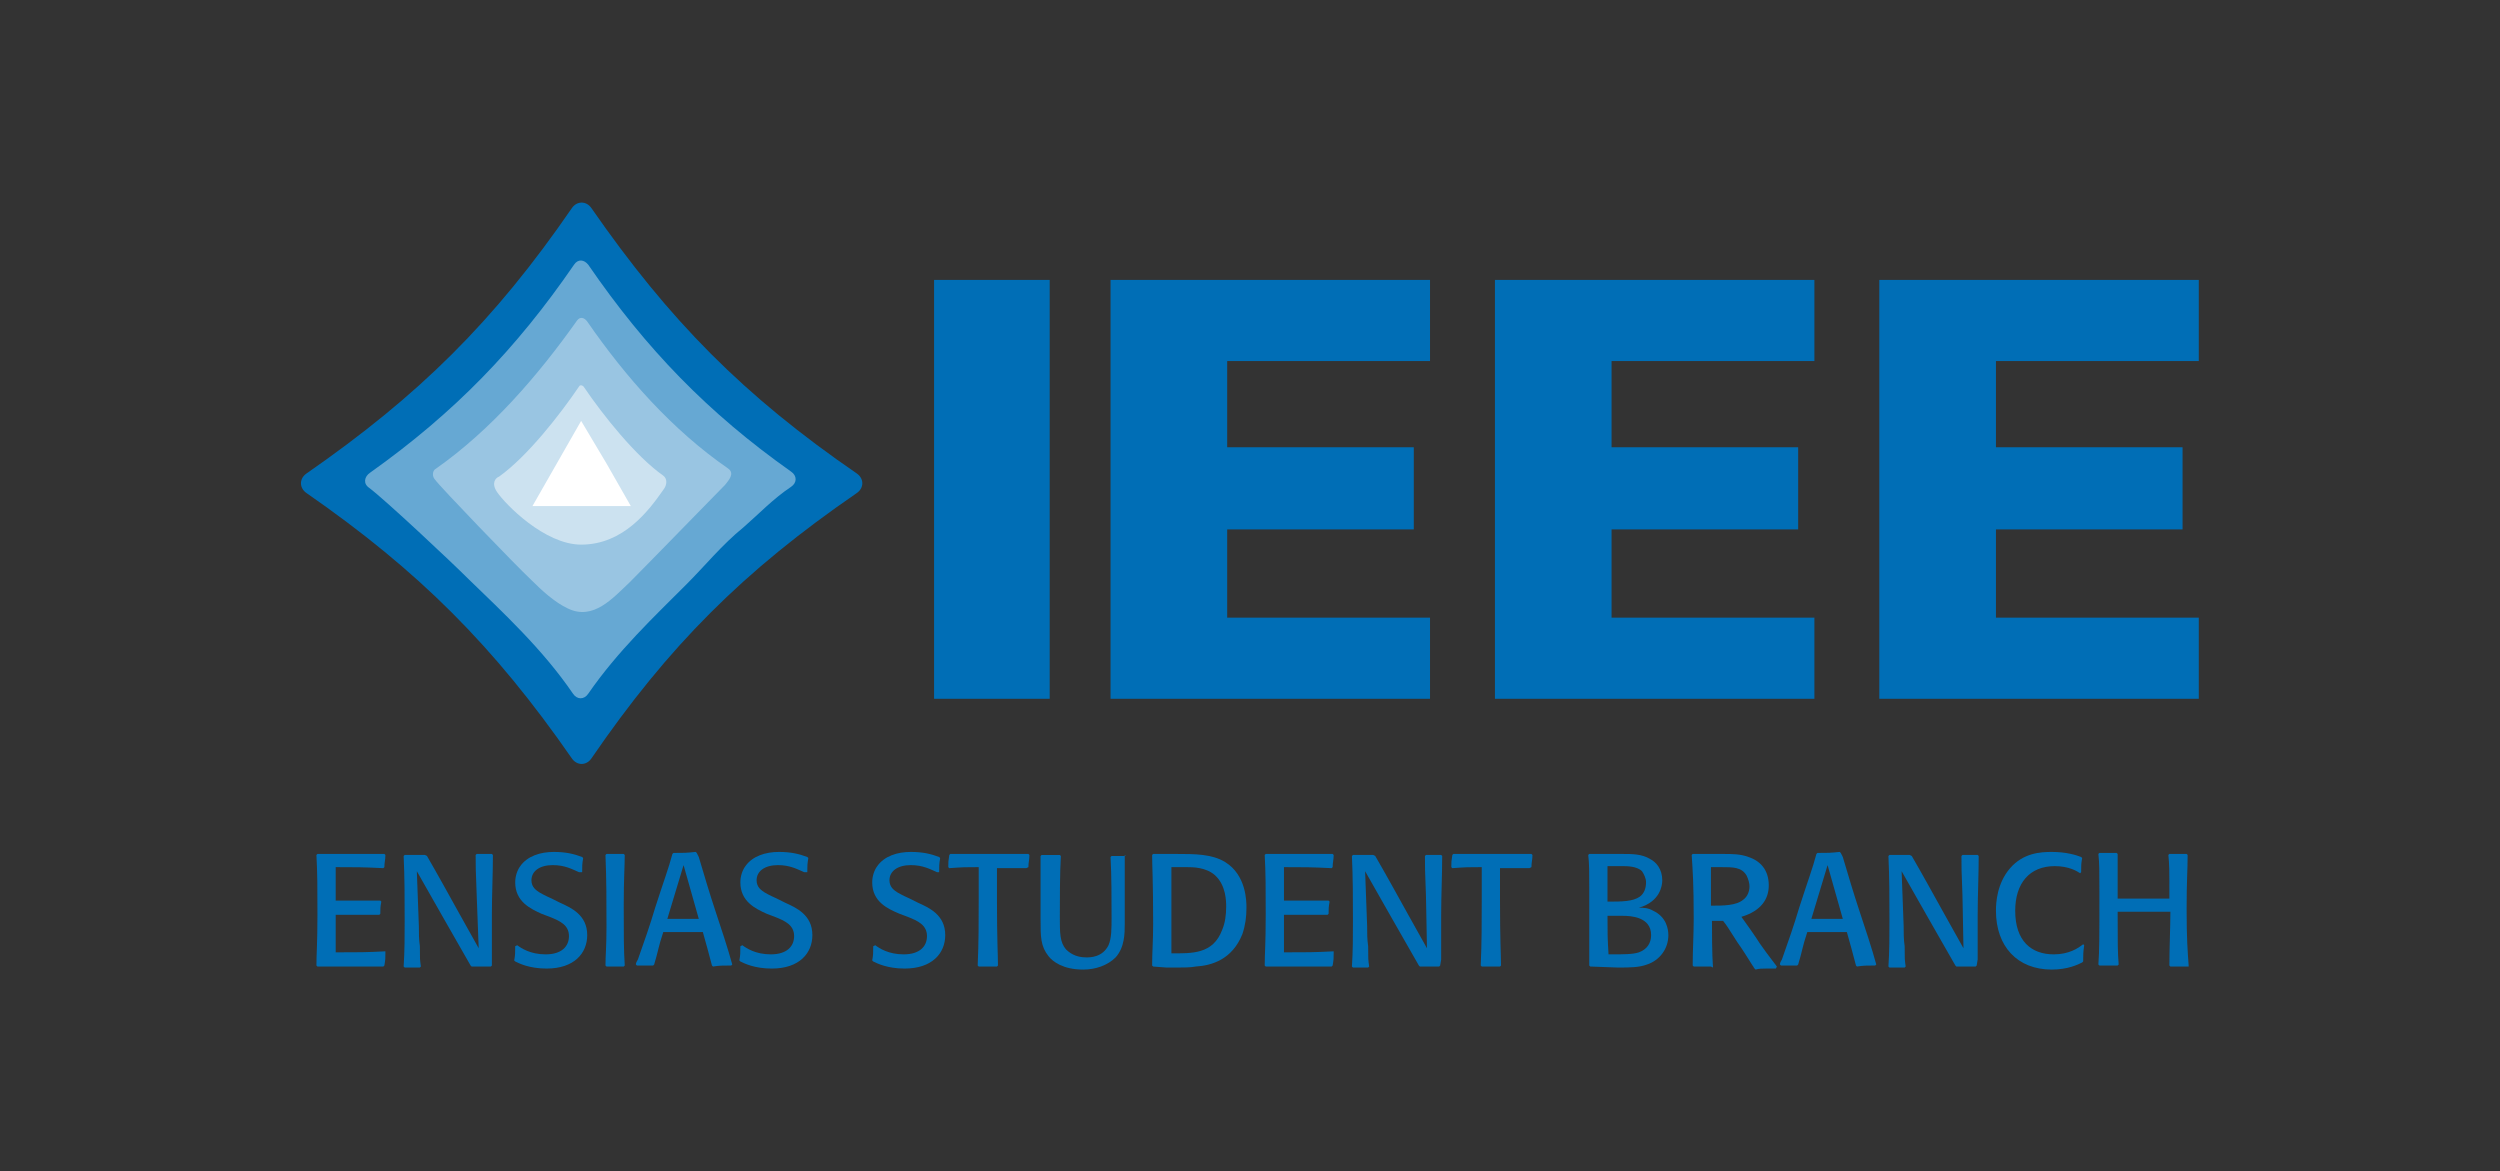 <svg version="1.1" id="Layer_1" xmlns="http://www.w3.org/2000/svg" x="0px" y="0px" viewBox="0 0 246.5 115.5" style="enable-background:new 0 0 246.5 115.5" xml:space="preserve"><rect x="0" y="0" width="246.5" height="115.5" fill="#333333" stroke="none"/><style>.st0{fill-rule:evenodd;clip-rule:evenodd;fill:#006EB6}</style><polygon class="st0" points="92.1,27.6 103.5,27.6 103.5,68.9 92.1,68.9 92.1,27.6"/><polygon class="st0" points="109.5,68.9 109.5,27.6 141,27.6 141,35.6 121,35.6 121,44.1 139.4,44.1 139.4,52.2 121,52.2 121,60.9 141,60.9 141,68.9 109.5,68.9"/><polygon class="st0" points="147.4,68.9 147.4,27.6 178.9,27.6 178.9,35.6 158.9,35.6 158.9,44.1 177.3,44.1 177.3,52.2 158.9,52.2 158.9,60.9 178.9,60.9 178.9,68.9 147.4,68.9"/><polygon class="st0" points="185.3,68.9 185.3,27.6 216.8,27.6 216.8,35.6 196.8,35.6 196.8,44.1 215.2,44.1 215.2,52.2 196.8,52.2 196.8,60.9 216.8,60.9 216.8,68.9 185.3,68.9"/><path d="M60.7,23.9c1.7,2.2,3.5,4.4,5.3,6.5l4.5,4.7c4.1,4.1,8.5,7.7,13.1,10.9l0.2,0c0.6,0.4,1,1.1,1.1,1.8 c0,1.5-1.8,1.8-2.7,2.6C73.2,57,65.1,65.1,58.6,74.2l-0.5,0.5c-0.5,0.3-1.2,0.2-1.7,0c-0.7-0.2-0.8-1-1.2-1.5 c-1.4-2.2-3.2-4.3-4.8-6.3c-0.9-0.9-1.7-1.9-2.6-2.9c-5.3-5.8-11.2-10.9-17.4-15.1c-0.4-0.4-0.8-1-0.6-1.7c0.2-0.8,1.1-1.3,1.7-1.7 c7.7-5.3,14.8-12.2,20.8-19.7l3.7-4.9c0.5-0.4,1.2-0.7,1.8-0.4c0.3,0.1,0.6,0.3,0.8,0.5L60.7,23.9L60.7,23.9z" style="display:none;fill-rule:evenodd;clip-rule:evenodd;fill:#006EB6;stroke:#006EB6;stroke-miterlimit:10"/><path class="st0" d="M38,94c0,0.5,0,0.6-0.1,1.2l-0.1,0.1c-3.1,0-3.5,0-6.5,0l-0.1-0.1c0-1.2,0.1-2.1,0.1-5c0-2.6,0-4.1-0.1-5.9 l0.1-0.1c3.1,0,3.7,0,6.6,0l0.1,0.1c0,0.5-0.1,0.7-0.1,1.2l-0.1,0.1c-2-0.1-2.7-0.1-4.7-0.1c0,1.4,0,1.9,0,3.3c1.9,0,2.5,0,4.4,0 l0.1,0.1c-0.1,0.5-0.1,0.7-0.1,1.2l-0.1,0.1c-1.8,0-2.2,0-4.3,0c0,1.8,0,2.3,0,3.7c2.4,0,2.9,0,4.9-0.1L38,94z"/><path class="st0" d="M48.5,95.2l-0.1,0.1c-0.9,0-1,0-1.9,0l-0.1-0.1c-0.9-1.6-1.9-3.3-2.8-4.9l-2.5-4.4l0.2,5.4 c0,0.7,0,1.3,0.1,2c0,1.3,0,1.3,0.1,2l-0.1,0.1c-0.7,0-0.8,0-1.5,0l-0.1-0.1c0.1-1.5,0.1-3,0.1-4.5c0-2.1,0-4.3-0.1-6.4l0.1-0.1 c1,0,1.1,0,2,0l0.2,0.1c1.1,1.9,2.2,3.9,3.2,5.7l1.9,3.4L47,88.2c-0.1-2.5-0.1-2.8-0.1-3.9l0.1-0.1c0.7,0,0.9,0,1.5,0l0.1,0.1 c0,1.9-0.1,3.9-0.1,5.8c0,1.5,0,3,0,4.4L48.5,95.2z"/><path class="st0" d="M55.2,89c1.1,0.5,2.7,1.2,2.7,3.2c0,1.8-1.3,3.3-4,3.3c-1.7,0-2.7-0.5-3.1-0.7l-0.1-0.1 c0.1-0.5,0.1-0.8,0.1-1.4l0.2-0.1c0.4,0.3,1.3,0.9,2.8,0.9c1.6,0,2.3-0.8,2.3-1.8c0-1.1-0.9-1.5-1.9-1.9l-0.8-0.3 c-1.1-0.5-2.6-1.2-2.6-3.1c0-0.6,0.2-1.2,0.5-1.6c0.7-1,2-1.4,3.3-1.4c1.2,0,2,0.2,2.8,0.5l0.1,0.1c-0.1,0.6-0.1,0.8-0.1,1.4 L57.1,86c-0.7-0.3-1.4-0.7-2.6-0.7c-1.3,0-2.1,0.6-2.1,1.5c0,0.7,0.5,1,0.8,1.2c0.2,0.1,0.3,0.2,1.2,0.6L55.2,89z"/><path class="st0" d="M61.6,84.3c0,1.1-0.1,2.3-0.1,5c0,3,0,4.3,0.1,5.9l-0.1,0.1c-0.7,0-0.9,0-1.7,0l-0.1-0.1 c0-1,0.1-1.8,0.1-3.8c0-2.4,0-4.7-0.1-7.1l0.1-0.1c0.7,0,0.9,0,1.7,0L61.6,84.3z"/><path class="st0" d="M68.9,84.5c0.5,1.7,1.1,3.7,1.6,5.2c0.5,1.5,1.3,3.9,1.7,5.4l-0.1,0.1c-0.8,0-1.2,0-1.8,0.1l-0.1-0.1 c-0.4-1.5-0.5-1.9-0.9-3.3c-0.6,0-1.2,0-1.9,0c-0.7,0-1.4,0-2,0c-0.5,1.5-0.5,1.9-0.9,3.2l-0.1,0.1c-0.7,0-0.8,0-1.6,0l-0.1-0.1 c0-0.2,0.1-0.3,0.2-0.5c0.6-1.7,1.2-3.4,1.7-5.1c0.9-2.8,1.3-3.8,1.7-5.3l0.1-0.1c1.1,0,1.2,0,2.2-0.1l0.1,0.1L68.9,84.5z M65.8,90.6c0.5,0,1,0,1.5,0c0.5,0,1.1,0,1.6,0l-1.5-5.3L65.8,90.6z"/><path class="st0" d="M77.4,89c1.1,0.5,2.7,1.2,2.7,3.2c0,1.8-1.3,3.3-4,3.3c-1.7,0-2.7-0.5-3.1-0.7l-0.1-0.1 c0.1-0.5,0.1-0.8,0.1-1.4l0.2-0.1c0.4,0.3,1.3,0.9,2.8,0.9c1.6,0,2.3-0.8,2.3-1.8c0-1.1-0.9-1.5-1.9-1.9l-0.8-0.3 c-1.1-0.5-2.6-1.2-2.6-3.1c0-0.6,0.2-1.2,0.5-1.6c0.7-1,2-1.4,3.3-1.4c1.2,0,2,0.2,2.8,0.5l0.1,0.1c-0.1,0.6-0.1,0.8-0.1,1.4 L79.3,86c-0.7-0.3-1.4-0.7-2.6-0.7c-1.3,0-2.1,0.6-2.1,1.5c0,0.7,0.5,1,0.8,1.2c0.2,0.1,0.3,0.2,1.2,0.6L77.4,89z"/><path class="st0" d="M90.5,89c1.1,0.5,2.7,1.2,2.7,3.2c0,1.8-1.3,3.3-4,3.3c-1.7,0-2.7-0.5-3.1-0.7l-0.1-0.1 c0.1-0.5,0.1-0.8,0.1-1.4l0.2-0.1c0.4,0.3,1.3,0.9,2.8,0.9c1.6,0,2.3-0.8,2.3-1.8c0-1.1-0.9-1.5-1.9-1.9l-0.8-0.3 C87.5,89.6,86,88.9,86,87c0-0.6,0.2-1.2,0.5-1.6c0.7-1,2-1.4,3.3-1.4c1.2,0,2,0.2,2.8,0.5l0.1,0.1c-0.1,0.6-0.1,0.8-0.1,1.4 L92.4,86c-0.7-0.3-1.4-0.7-2.6-0.7c-1.3,0-2.1,0.6-2.1,1.5c0,0.7,0.5,1,0.8,1.2c0.2,0.1,0.3,0.2,1.2,0.6L90.5,89z"/><path class="st0" d="M101.2,85.6c-1.3,0-1.5,0-2.9,0c0,1.6,0,1.8,0,3.2c0,3.9,0.1,5.5,0.1,6.4l-0.1,0.1c-0.9,0-0.9,0-1.8,0 l-0.1-0.1c0.1-2.2,0.1-4.4,0.1-6.6c0-1.6,0-2.4,0-3.1c-1.4,0-1.5,0-2.9,0.1l-0.1-0.1c0-0.5,0-0.6,0.1-1.2l0.1-0.1 c1.1,0,2.9,0,4.1,0c1.2,0,2.4,0,3.6,0l0.1,0.1c0,0.5-0.1,0.7-0.1,1.2L101.2,85.6z"/><path class="st0" d="M110.9,84.3c0,1.4,0,1.8,0,3c0,0.7,0,1.2,0,2.4l0,1.4c0,0.9,0,2.3-0.9,3.3c-0.8,0.8-2,1.2-3.2,1.2 c-2,0-3-0.8-3.4-1.3c-0.8-1-0.8-1.9-0.8-3.7v-1.6c0-2.3,0-2.5,0-4.6l0.1-0.1c0.9,0,1,0,1.8,0l0.1,0.1c-0.1,1.6-0.1,4.5-0.1,6 c0,1.6,0,2.5,0.6,3.2c0.3,0.3,0.9,0.8,2,0.8c0.4,0,1.6,0,2.2-1.2c0.3-0.7,0.3-1.6,0.3-2.8c0-1.8,0-4.1-0.1-5.9l0.1-0.1 c0.7,0,0.8,0,1.4,0L110.9,84.3z"/><path class="st0" d="M113.7,95.3l-0.1-0.1c0-1.3,0.1-2.4,0.1-4.1c0-4.4-0.1-5.7-0.1-6.8l0.1-0.1l2.3,0c1.8,0,3.5,0,4.8,0.8 c2.1,1.3,2.1,3.9,2.1,4.5c0,0.9-0.1,1.7-0.4,2.6c-1,2.5-3,3.1-4.6,3.2c-0.6,0.1-0.8,0.1-2.9,0.1L113.7,95.3z M120.5,91.7 c0.3-0.7,0.4-1.5,0.4-2.3c0-0.5,0-2.1-1.1-3.1c-0.9-0.8-2.2-0.8-2.8-0.8c-0.5,0-1,0-1.5,0c0,1,0,1.6,0,3.9c0,2.9,0,3.2,0,4.6 C117.5,94,119.6,94.1,120.5,91.7z"/><path class="st0" d="M131.5,94c0,0.5,0,0.6-0.1,1.2l-0.1,0.1c-3.1,0-3.5,0-6.5,0l-0.1-0.1c0-1.2,0.1-2.1,0.1-5 c0-2.6,0-4.1-0.1-5.9l0.1-0.1c3.1,0,3.7,0,6.6,0l0.1,0.1c0,0.5-0.1,0.7-0.1,1.2l-0.1,0.1c-2-0.1-2.7-0.1-4.7-0.1 c0,1.4,0,1.9,0,3.3c1.9,0,2.5,0,4.4,0l0.1,0.1c-0.1,0.5-0.1,0.7-0.1,1.2l-0.1,0.1c-1.8,0-2.2,0-4.3,0c0,1.8,0,2.3,0,3.7 c2.4,0,2.9,0,4.9-0.1L131.5,94z"/><path class="st0" d="M142,95.2l-0.1,0.1c-0.9,0-1,0-1.9,0l-0.1-0.1c-0.9-1.6-1.9-3.3-2.8-4.9l-2.5-4.4l0.2,5.4c0,0.7,0,1.3,0.1,2 c0,1.3,0,1.3,0.1,2l-0.1,0.1c-0.7,0-0.8,0-1.5,0l-0.1-0.1c0.1-1.5,0.1-3,0.1-4.5c0-2.1,0-4.3-0.1-6.4l0.1-0.1c1,0,1.1,0,2,0 l0.2,0.1c1.1,1.9,2.2,3.9,3.2,5.7l1.9,3.4l-0.1-5.2c-0.1-2.5-0.1-2.8-0.1-3.9l0.1-0.1c0.7,0,0.9,0,1.5,0l0.1,0.1 c0,1.9-0.1,3.9-0.1,5.8c0,1.5,0,3,0,4.4L142,95.2z"/><path class="st0" d="M150.8,85.6c-1.3,0-1.5,0-2.9,0c0,1.6,0,1.8,0,3.2c0,3.9,0.1,5.5,0.1,6.4l-0.1,0.1c-0.9,0-0.9,0-1.8,0 l-0.1-0.1c0.1-2.2,0.1-4.4,0.1-6.6c0-1.6,0-2.4,0-3.1c-1.4,0-1.5,0-2.9,0.1l-0.1-0.1c0-0.5,0-0.6,0.1-1.2l0.1-0.1 c1.1,0,2.9,0,4.1,0c1.2,0,2.4,0,3.6,0l0.1,0.1c0,0.5-0.1,0.7-0.1,1.2L150.8,85.6z"/><path class="st0" d="M156.8,95.3l-0.1-0.1c0-0.8,0-1.5,0-2.9c0-0.7,0-4,0-4.7c0-1.6,0-2.5-0.1-3.3l0.1-0.1l2.1,0 c0.3,0,0.8,0,1.2,0c0.9,0,1.9,0,2.7,0.5c0.6,0.3,1.2,1,1.2,2.1c0,0.5-0.2,2.1-2.3,2.7c0.4,0,0.9,0,1.4,0.3 c1.3,0.6,1.5,1.8,1.5,2.4c0,1.4-0.9,2.5-2.1,2.9c-0.8,0.3-1.7,0.3-2.9,0.3L156.8,95.3z M158.5,88.9c1.4,0,2.5,0,3.2-0.5 c0.4-0.3,0.6-0.8,0.6-1.4c0-0.4-0.2-0.8-0.4-1.1c-0.5-0.5-1.5-0.5-1.9-0.5c-0.5,0-1,0-1.5,0V88.9z M158.5,90.3 c0,1.8,0,2.1,0.1,3.8h0.3c1.2,0,2.1,0,2.7-0.2c0.8-0.3,1.2-0.9,1.2-1.7c0-1.8-2-1.9-2.8-1.9c-0.1,0-0.3,0-1.1,0L158.5,90.3z"/><path class="st0" d="M168.7,95.3c-0.9,0-0.9,0-1.7,0l-0.1-0.1c0-1.5,0.1-3.1,0.1-4.6c0-3.5-0.1-4.8-0.2-6.3l0.1-0.1h0.4 c0.3,0,1.1,0,1.6,0l1,0c0.9,0,1.7,0,2.5,0.3c1.2,0.4,2,1.3,2,2.8c0,1.3-0.7,2.5-2.7,3.1c0.3,0.4,1.5,2.1,1.8,2.6 c0.5,0.7,0.7,1,1.7,2.3l-0.1,0.2c-0.3,0-0.6,0-1,0c-0.3,0-0.7,0-1,0.1l-0.1-0.1c-0.1-0.1-0.1-0.2-0.2-0.3c-0.5-0.8-1-1.6-1.5-2.3 c-0.9-1.4-1-1.6-1.4-2.1c-0.5,0-0.6,0-1.1,0c0,0.9,0,3.3,0.1,4.6L168.7,95.3z M171.9,88.7c0.4-0.3,0.6-0.8,0.6-1.3 c0-0.3-0.1-0.7-0.3-1.1c-0.5-0.8-1.3-0.8-2.5-0.8c-0.2,0-0.5,0-1,0c0,1.8,0,2.1,0,3.8C169.9,89.3,171.2,89.3,171.9,88.7z"/><path class="st0" d="M181.7,84.5c0.5,1.7,1.1,3.7,1.6,5.2c0.5,1.5,1.3,3.9,1.7,5.4l-0.1,0.1c-0.8,0-1.2,0-1.8,0.1l-0.1-0.1 c-0.4-1.5-0.5-1.9-0.9-3.3c-0.6,0-1.2,0-1.9,0c-0.7,0-1.4,0-2,0c-0.5,1.5-0.5,1.9-0.9,3.2l-0.1,0.1c-0.7,0-0.8,0-1.6,0l-0.1-0.1 c0-0.2,0.1-0.3,0.2-0.5c0.6-1.7,1.2-3.4,1.7-5.1c0.9-2.8,1.3-3.8,1.7-5.3l0.1-0.1c1.1,0,1.2,0,2.2-0.1l0.1,0.1L181.7,84.5z M178.6,90.6c0.5,0,1,0,1.5,0c0.5,0,1.1,0,1.6,0l-1.5-5.3L178.6,90.6z"/><path class="st0" d="M194.9,95.2l-0.1,0.1c-0.9,0-1,0-1.9,0l-0.1-0.1c-0.9-1.6-1.9-3.3-2.8-4.9l-2.5-4.4l0.2,5.4 c0,0.7,0,1.3,0.1,2c0,1.3,0,1.3,0.1,2l-0.1,0.1c-0.7,0-0.8,0-1.5,0l-0.1-0.1c0.1-1.5,0.1-3,0.1-4.5c0-2.1,0-4.3-0.1-6.4l0.1-0.1 c1,0,1.1,0,2,0l0.2,0.1c1.1,1.9,2.2,3.9,3.2,5.7l1.9,3.4l-0.1-5.2c-0.1-2.5-0.1-2.8-0.1-3.9l0.1-0.1c0.7,0,0.9,0,1.5,0l0.1,0.1 c0,1.9-0.1,3.9-0.1,5.8c0,1.5,0,3,0,4.4L194.9,95.2z"/><path class="st0" d="M205.5,93.2c-0.1,0.7-0.1,1-0.1,1.6l-0.1,0.1c-0.4,0.2-1.4,0.7-3,0.7c-3.4,0-5.5-2.3-5.5-5.8 c0-0.8,0.1-2.7,1.4-4.2c1.3-1.5,3-1.6,4.1-1.6c1.4,0,2.4,0.3,2.9,0.5l0.1,0.1c-0.1,0.6-0.1,0.7-0.1,1.4l-0.1,0.1 c-0.3-0.2-1.1-0.7-2.5-0.7c-2.5,0-3.9,1.7-3.9,4.4c0,3,1.6,4.3,3.8,4.3c1.5,0,2.4-0.6,2.9-1L205.5,93.2z"/><path class="st0" d="M215.8,95.3c-0.8,0-0.9,0-1.8,0l-0.1-0.1c0-1.8,0.1-3.7,0.1-5.3c-0.4,0-0.8,0-1.5,0c-1.2,0-2.6,0-3.7,0 c0,3,0,4,0.1,5.2l-0.1,0.1c-0.9,0-0.9,0-1.8,0l-0.1-0.1c0.1-1.5,0.1-2.3,0.1-7.1c0-2.1,0-2.9-0.1-3.8l0.1-0.1c0.8,0,1,0,1.7,0 l0.1,0.1c0,0.9,0,2.2,0,4.4c0.8,0,1.3,0,2.3,0c1.4,0,2.1,0,2.8,0c0-3,0-3.3-0.1-4.3l0.1-0.1c0.8,0,1,0,1.7,0l0.1,0.1 c0,1.5-0.1,2.5-0.1,5.3c0,3,0.1,4.2,0.2,5.6L215.8,95.3z"/><path class="st0" d="M58.3,74.8c-0.5,0.7-1.4,0.7-1.9,0c-7.7-11.1-15.1-18.5-26.2-26.2c-0.7-0.5-0.7-1.4,0-1.9 c11.1-7.7,18.5-15,26.2-26.2c0.5-0.7,1.4-0.7,1.9,0c7.7,11.1,15,18.5,26.2,26.2c0.7,0.5,0.7,1.4,0,1.9 C73.3,56.3,65.9,63.7,58.3,74.8z"/><path d="M56.6,26.1c0.4-0.6,1-0.5,1.4,0c5.7,8.3,11.8,14.6,20,20.4c0.6,0.4,0.6,1.1,0,1.5c-1.8,1.2-3.2,2.7-4.7,4 c-2.1,1.7-3.8,3.8-5.6,5.6c-3.2,3.2-6.8,6.6-9.7,10.8c-0.4,0.6-1.1,0.6-1.5,0c-3-4.4-6.9-8-10.3-11.3c-1.7-1.7-8.2-7.8-9.8-9 c-0.6-0.4-0.5-1.1,0.1-1.5C44.8,40.7,50.9,34.4,56.6,26.1z" style="fill-rule:evenodd;clip-rule:evenodd;fill:#66A8D3"/><path d="M56.9,31.6c0.3-0.4,0.7-0.3,1,0.1c3.8,5.5,8.4,10.7,13.9,14.5c0.7,0.5,0,1.2-0.3,1.6 c-0.7,0.7-7.7,7.9-9.4,9.6C60.4,59,58.5,61.2,56,60c-1.3-0.6-2.6-1.8-3.6-2.8c-1.6-1.5-9.1-9.3-9.5-9.9c-0.3-0.3-0.3-0.9,0.1-1.1 C48.4,42.4,53,37.1,56.9,31.6z" style="fill-rule:evenodd;clip-rule:evenodd;fill:#99C5E2"/><path d="M57.1,38.1c0.1-0.2,0.4-0.1,0.5,0.1c1.9,2.8,5.1,6.8,7.8,8.7c0.4,0.3,0.4,0.9,0,1.4c-1.4,2-3.9,5.4-8.1,5.4 c-3.6,0-7.5-4-8.3-5.2c-0.6-0.9-0.1-1.4,0.2-1.5C52,45,55.2,40.9,57.1,38.1z" style="fill-rule:evenodd;clip-rule:evenodd;fill:#CCE2F0"/><polygon points="52.5,49.9 53.7,47.8 54.9,45.7 57.3,41.5 59.8,45.7 61,47.8 62.2,49.9 57.3,49.9" style="fill-rule:evenodd;clip-rule:evenodd;fill:#FFFFFF"/></svg>